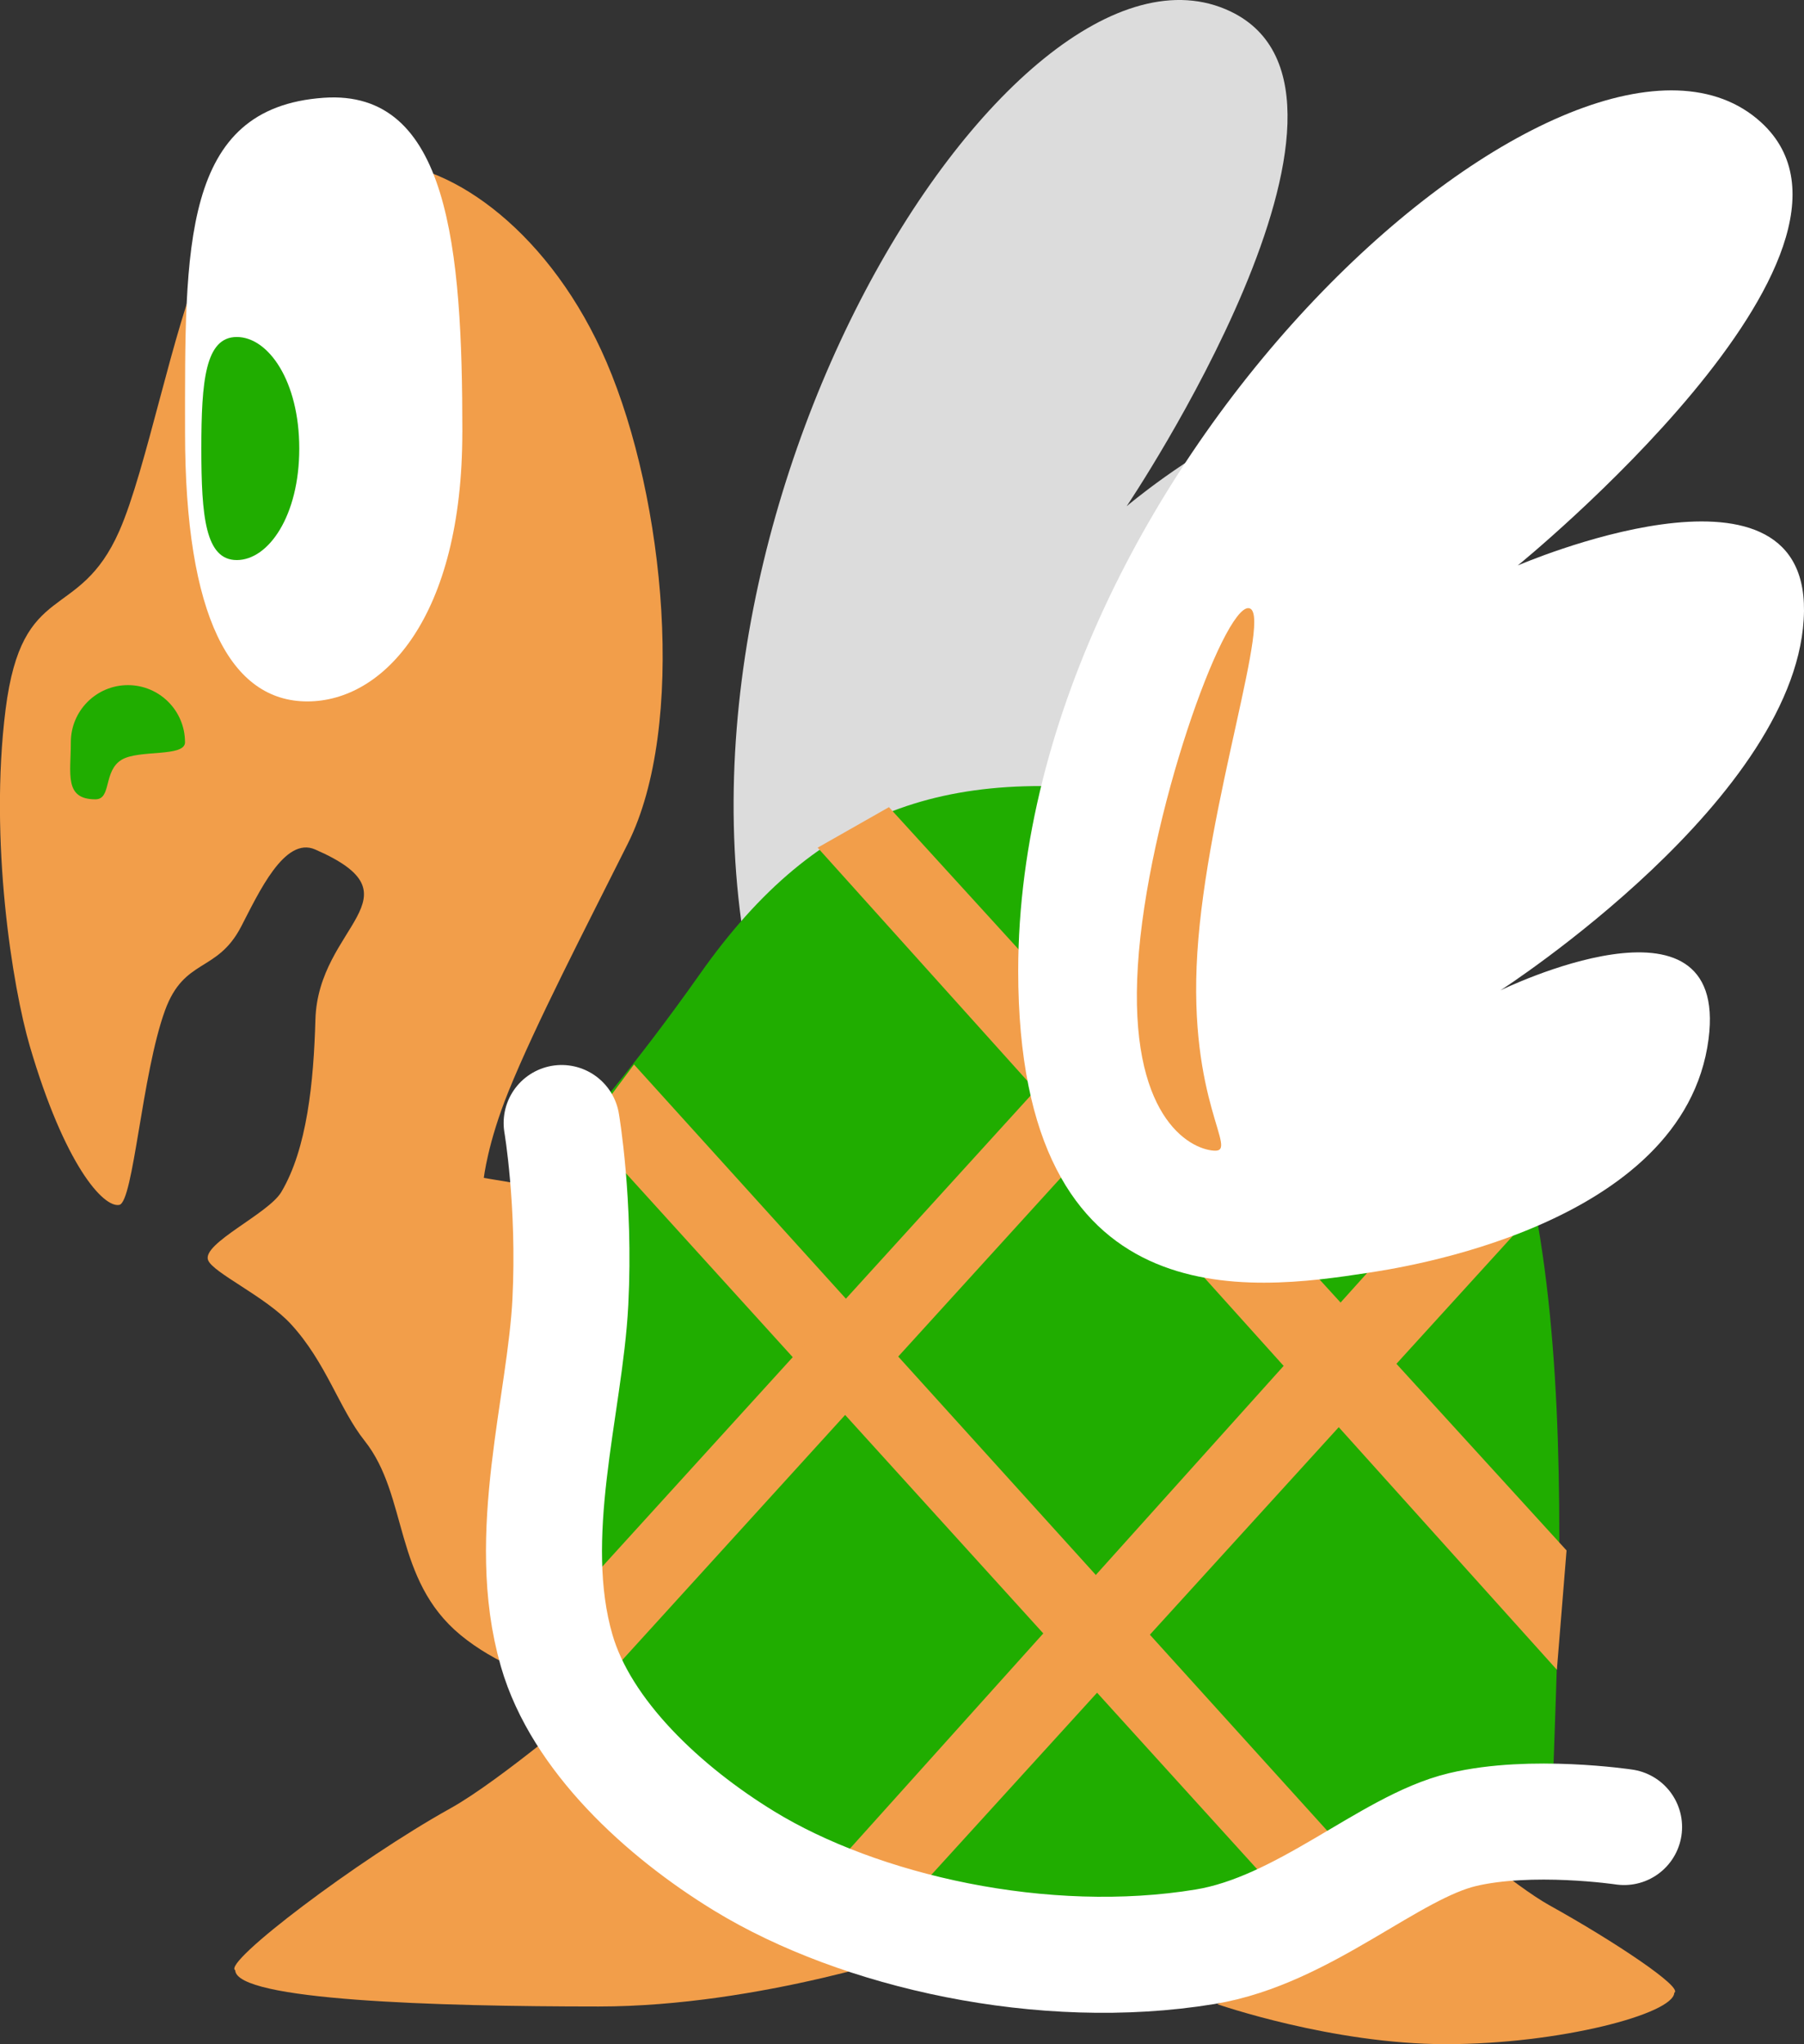 <svg version="1.1" xmlns="http://www.w3.org/2000/svg" xmlns:xlink="http://www.w3.org/1999/xlink" width="54.421" height="61.654" viewBox="0,0,54.421,61.654"><rect x="0" y="0" width="54.421" height="61.654" fill="#333333" stroke="none"/><g transform="translate(-212.638,-140.564)"><g data-paper-data="{&quot;isPaintingLayer&quot;:true}" fill-rule="nonzero" stroke-linejoin="miter" stroke-miterlimit="10" stroke-dasharray="" stroke-dashoffset="0" style="mix-blend-mode: normal"><path d="M248.522,177.555c-3.219,1.544 -9.656,4.521 -12.75,-5.638c-4.526,-14.862 7.343,-34.169 13.982,-31.01c5.241,2.494 -3.128,14.925 -3.128,14.925c0,0 7.219,-6.128 8.66,-1.204c1.57,5.364 -5.424,13.614 -5.424,13.614c0,0 5.621,-5.243 6.433,-0.423c0.952,5.658 -7.039,9.385 -7.772,9.737z" fill="#dcdcdc" stroke="#000000" stroke-width="0" stroke-linecap="butt"/><g data-paper-data="{&quot;index&quot;:null}"><g data-paper-data="{&quot;index&quot;:null}" stroke="none" stroke-width="0" stroke-linecap="butt"><path d="M232.988,191.741c-0.929,0.275 -4.424,-0.185 -6.456,-1.863c-2.033,-1.679 -1.574,-4.195 -2.894,-5.858c-0.771,-0.971 -1.153,-2.354 -2.223,-3.519c-0.762,-0.83 -2.356,-1.55 -2.5,-1.932c-0.189,-0.501 1.818,-1.396 2.208,-2.051c0.779,-1.307 0.977,-3.322 1.03,-5.201c0.08,-2.843 3.261,-3.709 -0.009,-5.133c-0.922,-0.401 -1.697,1.299 -2.232,2.328c-0.726,1.398 -1.715,0.934 -2.295,2.524c-0.7,1.919 -0.953,5.785 -1.38,5.868c-0.481,0.093 -1.65,-1.207 -2.699,-4.785c-0.522,-1.779 -1.231,-6.192 -0.732,-10.153c0.499,-3.962 2.198,-2.591 3.432,-5.389c0.814,-1.845 1.615,-6.113 2.532,-8.209c1.378,-3.149 3.017,-2.89 5.354,-2.89c2.188,0 5.159,2.155 6.812,6.009c1.78,4.15 2.409,10.99 0.642,14.52c-1.273,2.544 -2.781,5.448 -3.604,7.484c-0.627,1.551 -0.74,2.599 -0.74,2.599l6.314,1.055z" data-paper-data="{&quot;index&quot;:null}" fill="#f29e4a"/><path d="M218.22,162.95c0,0.456 -1.382,0.217 -1.906,0.525c-0.569,0.335 -0.301,1.197 -0.797,1.197c-0.951,0 -0.742,-0.771 -0.742,-1.722c0,-0.951 0.771,-1.722 1.722,-1.722c0.951,0 1.722,0.771 1.722,1.722z" data-paper-data="{&quot;index&quot;:null}" fill="#20ad00"/><g data-paper-data="{&quot;index&quot;:null}"><path d="M226.585,153.6c0,5.571 -2.365,8.119 -4.675,8.119c-2.31,0 -3.69,-2.548 -3.69,-8.119c0,-5.571 -0.113,-9.787 4.183,-10.087c3.771,-0.264 4.183,4.516 4.183,10.087z" fill="#ffffff"/><path d="M221.666,154.092c0,2.038 -0.933,3.364 -1.885,3.364c-0.951,0 -1.069,-1.326 -1.069,-3.364c0,-2.038 0.118,-3.364 1.069,-3.364c0.951,0 1.885,1.326 1.885,3.364z" fill="#20ad00"/></g></g><path d="M254.238,198.151c1.042,-0.823 2.013,-2.483 2.013,-2.483c0,0 2.069,1.773 3.131,2.362c1.96,1.088 4.046,2.482 3.764,2.636c-0.023,0.639 -3.467,1.551 -6.894,1.551c-3.427,0 -6.894,-1.207 -6.894,-1.207c0,0 2.879,-1.278 4.881,-2.86z" data-paper-data="{&quot;index&quot;:null}" fill="#f29e4a" stroke="none" stroke-width="0" stroke-linecap="butt"/><path d="M233.569,195.276c2.858,2.259 6.968,4.083 6.968,4.083c0,0 -4.95,1.722 -9.841,1.722c-4.892,0 -10.929,-0.182 -10.962,-1.093c-0.403,-0.22 3.695,-3.331 6.493,-4.884c1.516,-0.841 4.469,-3.372 4.469,-3.372c0,0 1.386,2.369 2.873,3.544z" data-paper-data="{&quot;index&quot;:null}" fill="#f29e4a" stroke="none" stroke-width="0" stroke-linecap="butt"/><path d="M246.282,200.096c-5.04,0 -8.603,-2.003 -11.756,-4.124c-1.987,-1.337 -4.351,-1.83 -5.123,-4.701c-1.419,-5.281 0.955,-6.796 0.955,-8.906c0,-2.612 -0.248,-7.737 -0.248,-7.737c0,0 1.641,-1.847 3.645,-4.692c3.582,-5.085 7.661,-6.444 14.318,-5.269c10.128,1.787 11.605,11.706 11.605,22.304c0,2.463 -0.2,7.457 -0.2,7.457z" data-paper-data="{&quot;index&quot;:null}" fill="#20ad00" stroke="none" stroke-width="NaN" stroke-linecap="butt"/><g data-paper-data="{&quot;index&quot;:null}" fill="#f29e4a" stroke="none" stroke-width="0" stroke-linecap="butt"><path d="M259.604,190.925l-22.3,-24.795l2.151,-1.222l20.441,22.418z"/><path d="M252.948,199.57l-22.637,-24.953l1.453,-1.947l22.767,25.16z"/></g><g data-paper-data="{&quot;index&quot;:null}" fill="#f29e4a" stroke="none" stroke-width="0" stroke-linecap="butt"><path d="M229.417,189.342l21.612,-23.761l2.254,1.002l-22.283,24.499z"/><path d="M237.473,197.215l20.804,-23.15l0.808,2.885l-20.03,22.004z"/></g><path d="M255.975,171.949c1.241,2.748 0.609,6.177 0.609,6.177c0,0 -0.632,-3.155 -1.247,-4.665c-0.581,-1.425 -2.347,-4.156 -2.347,-4.156c0,0 2.344,1.226 2.985,2.645z" data-paper-data="{&quot;index&quot;:null}" fill="#ffffff" stroke="none" stroke-width="0" stroke-linecap="butt"/><path d="M261.631,195.668c0,0 -2.796,-0.418 -4.878,0.079c-2.211,0.528 -4.766,3.041 -7.765,3.533c-4.873,0.799 -10.425,-0.463 -13.897,-2.585c-2.438,-1.489 -4.921,-3.786 -5.661,-6.351c-0.998,-3.459 0.257,-7.405 0.414,-10.514c0.15,-2.987 -0.263,-5.395 -0.263,-5.395" data-paper-data="{&quot;index&quot;:null}" fill="none" stroke="#ffffff" stroke-width="3.5" stroke-linecap="round"/></g><g stroke="#000000" stroke-width="0" stroke-linecap="butt"><path d="M253.908,178.953c-3.529,0.539 -10.554,1.511 -10.554,-9.109c0,-15.536 16.98,-30.547 22.41,-25.591c4.287,3.913 -7.34,13.366 -7.34,13.366c0,0 8.691,-3.759 8.635,1.371c-0.061,5.589 -9.156,11.443 -9.156,11.443c0,0 6.905,-3.378 6.277,1.469c-0.737,5.69 -9.468,6.927 -10.272,7.05z" fill="#ffffff"/><path d="M246.964,169.688c0.287,-4.518 2.574,-10.831 3.339,-10.782c0.765,0.049 -1.258,5.872 -1.545,10.391c-0.287,4.518 1.27,6.02 0.505,5.972c-0.765,-0.049 -2.586,-1.062 -2.299,-5.58z" fill="#f29e4a"/></g></g></g></svg>